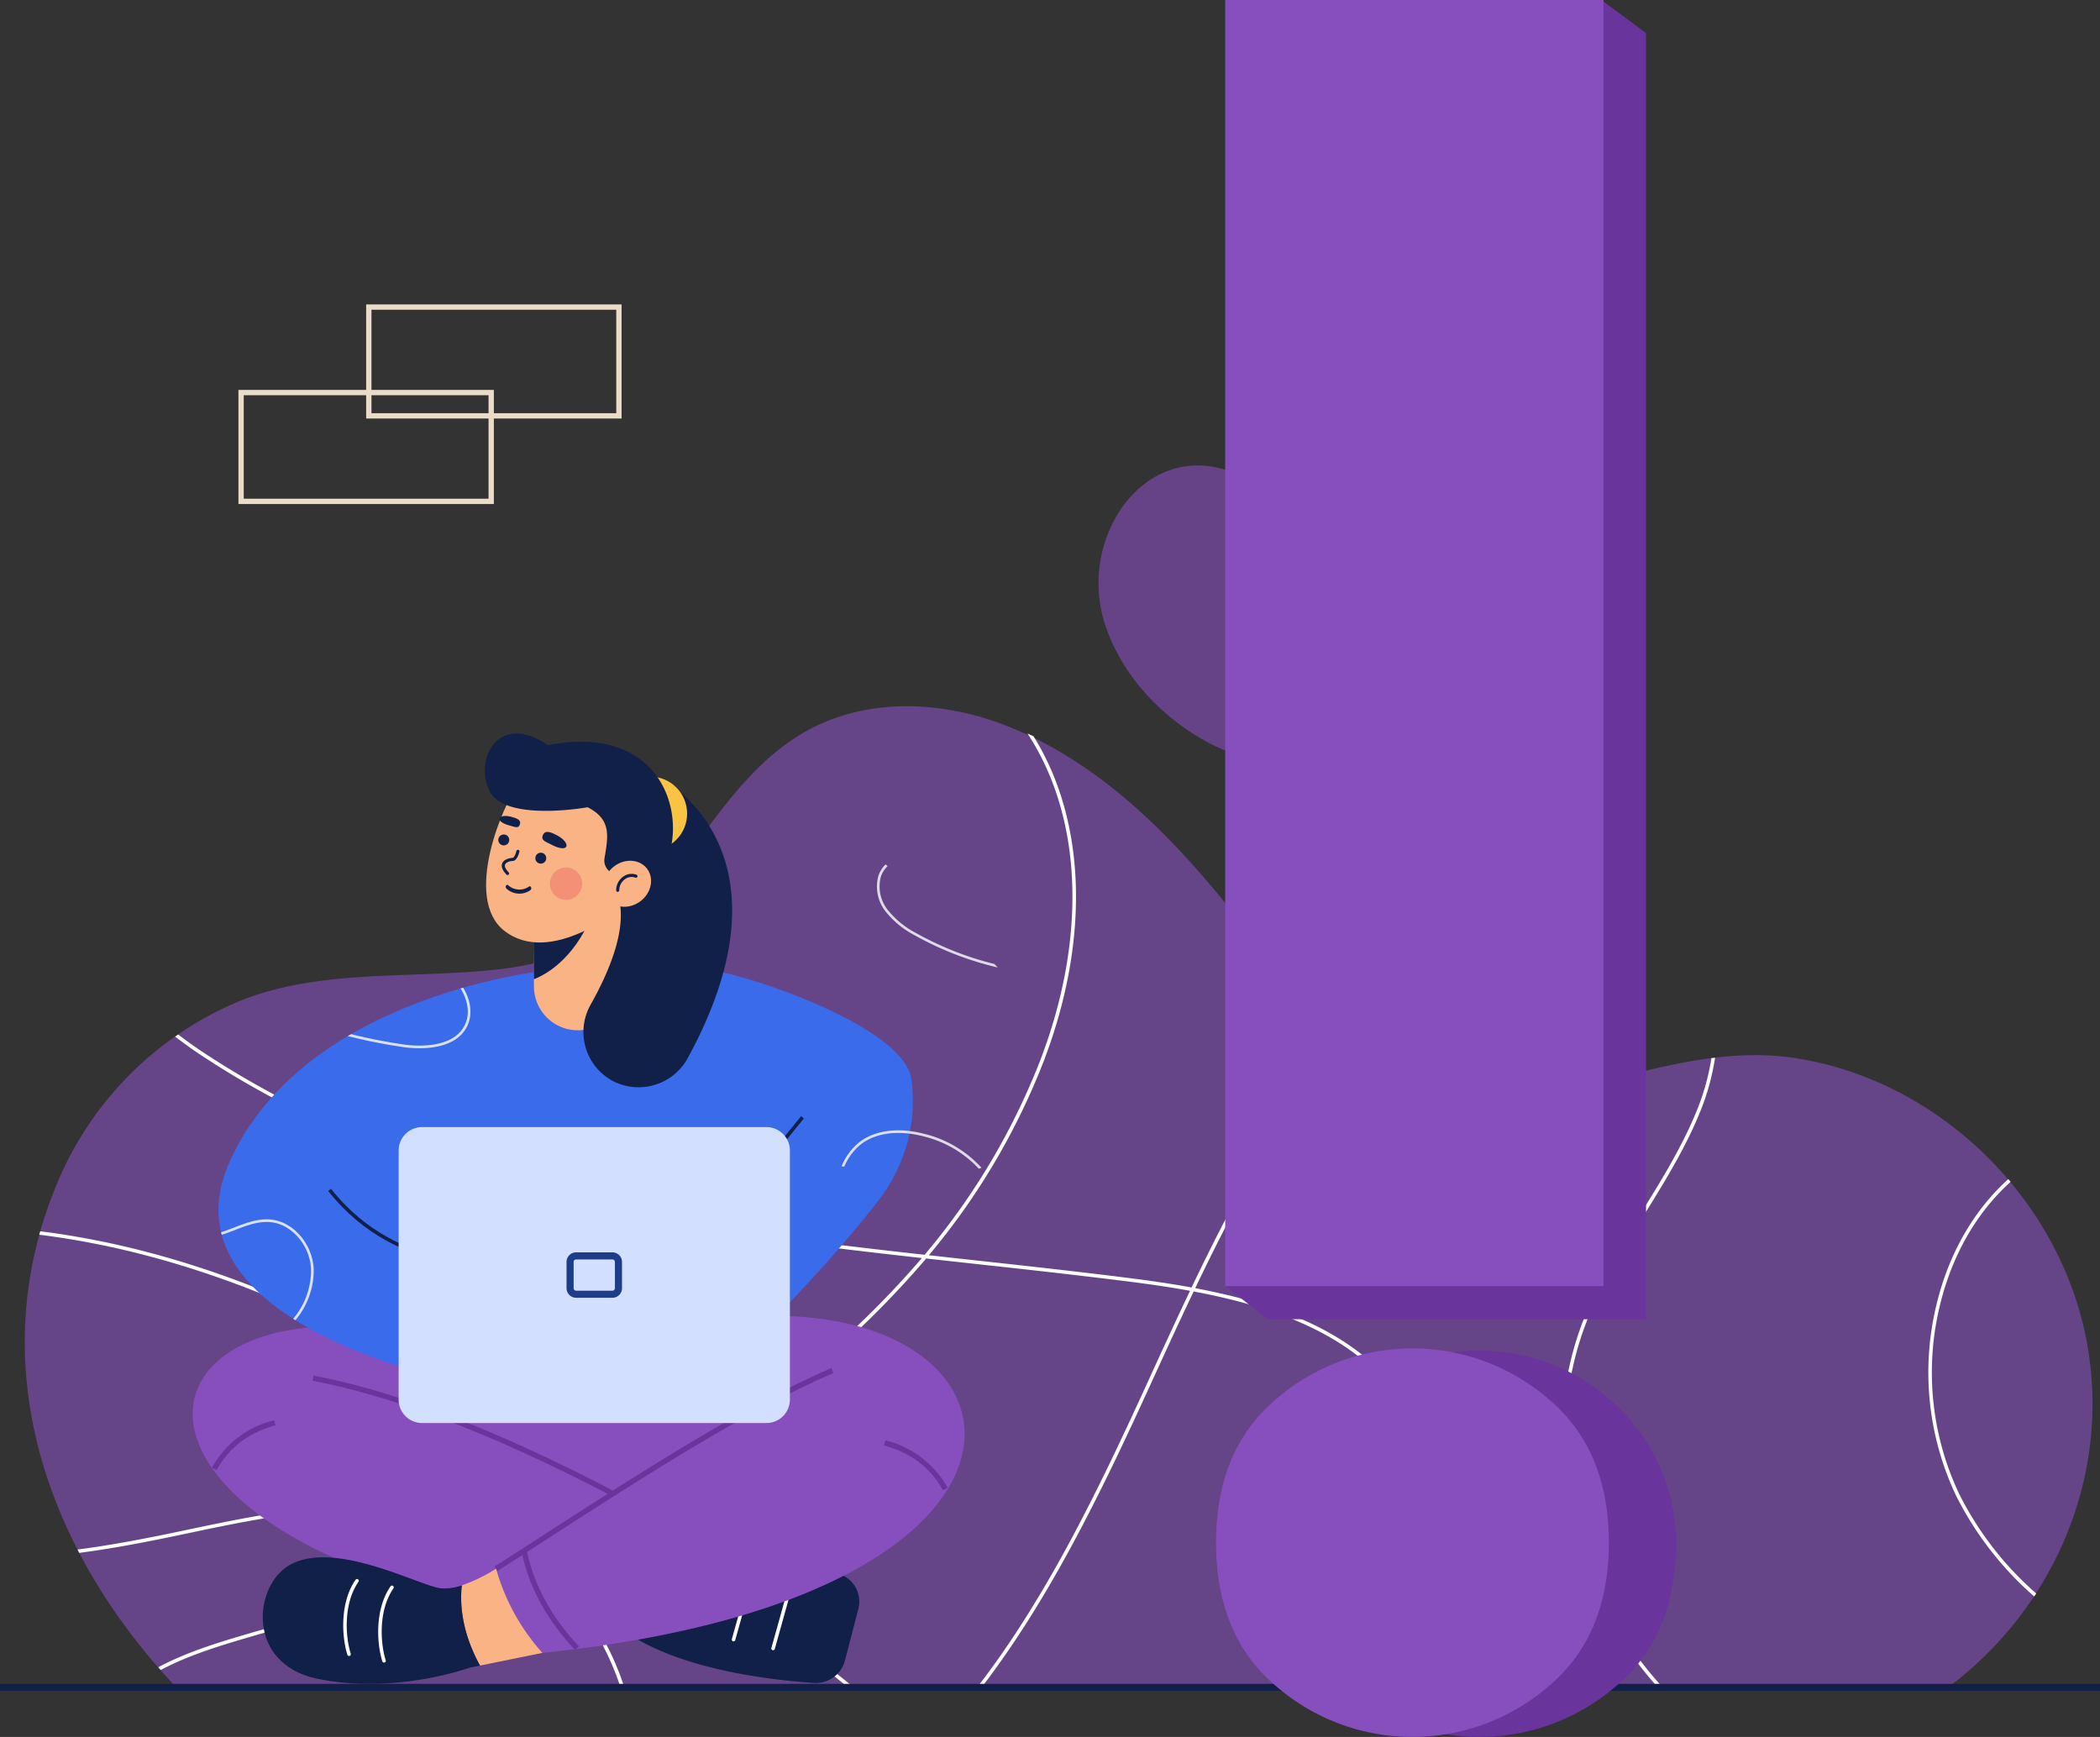 <svg xmlns="http://www.w3.org/2000/svg" width="444.102" height="367.344" viewBox="0 0 444.102 367.344">
  <rect x="0" y="0" width="444.102" height="367.344" fill="#333333" stroke="none"/>
  <g id="_2" data-name="2" transform="translate(-762.898 -726)">
    <g id="Group_86" data-name="Group 86" transform="translate(482.637 318.429)">
      <g id="Group_61" data-name="Group 61" transform="translate(285.501 506.009)">
        <g id="Group_60" data-name="Group 60" transform="translate(0 50.924)">
          <path id="Path_111" data-name="Path 111" d="M293.132,1091.032a71.42,71.42,0,0,1,37.971-36.867c17.454-7.025,37.5-4.468,55.88-6.821,15.967-2.043,27.488-9.128,37.022-21.723,9.135-12.068,17.326-25.434,32.262-31.016,11.8-4.411,25.219-3.188,36.949,1.408,21.614,8.47,37.938,26.478,51.687,44.419,12.552,16.38,22.791,34.317,46.009,34.9,23.233.586,45.352-12.586,68.745-9.1,30.917,4.613,56.665,30.192,62.061,60.644,5.057,28.54-7.632,56.22-29.431,72.484H317.6C290.13,1170.407,275.716,1130.4,293.132,1091.032Z" transform="translate(-285.545 -991.86)" fill="#874fbe" opacity="0.61"/>
          <g id="Group_59" data-name="Group 59" transform="translate(3.065 5.758)">
            <path id="Path_112" data-name="Path 112" d="M571.866,1373.2h-1.024a78.575,78.575,0,0,1-16.229-27.839c-5.734-17.047-5.492-34.937.681-50.375,3.12-7.8,7.624-15.073,11.981-22.1,4.418-7.131,8.986-14.505,12.087-22.407a49.981,49.981,0,0,0,2.8-10.355c.257-.033.514-.061.771-.092a50.664,50.664,0,0,1-2.872,10.721c-3.125,7.966-7.712,15.369-12.147,22.529-4.34,7-8.827,14.247-11.922,21.988-6.107,15.273-6.343,32.98-.666,49.858A77.716,77.716,0,0,0,571.866,1373.2Z" transform="translate(-228.54 -1171.451)" fill="#fff"/>
            <path id="Path_113" data-name="Path 113" d="M778.138,1180.357c-7.743,1.635-15.2,3.1-22.421,4.023-.124-.236-.244-.474-.366-.71,7.276-.916,14.807-2.394,22.629-4.045,11.91-2.514,24.8-5.236,37.585-5.236a67.268,67.268,0,0,1,23.367,3.825,47.857,47.857,0,0,1,8.269,3.983c6.84-2.889,13.716-6.042,20.528-9.5-4.943-3.69-9.938-7.3-14.986-10.8-37.476-25.931-72.063-40.631-105.477-44.8.067-.242.137-.485.206-.728,33.5,4.207,68.165,18.945,105.7,44.917,5.156,3.568,10.256,7.26,15.3,11.03a253.825,253.825,0,0,0,22.556-12.988,195.94,195.94,0,0,0,42.894-37.3c-53.488-5.946-107.945-13.438-152.415-42.889-1.689-1.119-3.56-2.437-5.5-3.933.215-.151.431-.3.647-.448,1.857,1.425,3.648,2.684,5.27,3.758,44.459,29.444,99.017,36.878,152.574,42.823a145.371,145.371,0,0,0,24.524-41.318c9.433-24.761,8.936-49.061-1.367-66.668-.448-.765-.92-1.517-1.407-2.263.43.2.857.4,1.283.6q.4.638.778,1.285c10.416,17.8,10.934,42.335,1.42,67.308a145.935,145.935,0,0,1-24.334,41.152q4.65.515,9.293,1.021c11.153,1.22,22.686,2.481,33.884,3.909,4.088.521,8.244,1.13,12.38,1.892,8.866-18.543,18.606-36.633,31.2-52.147.18.178.363.35.545.526-12.482,15.4-22.161,33.351-30.974,51.765,18.04,3.409,35.558,9.818,44.911,24.735,8.735,13.931,8.727,33.187-.024,57.235q-.454,1.247-.93,2.466h-.809c.347-.89.691-1.791,1.029-2.72,8.668-23.821,8.7-42.859.092-56.586-9.242-14.74-26.663-21.063-44.6-24.431-3.13,6.561-6.154,13.176-9.159,19.75l-.327.715c-10.436,22.83-21.231,44.862-35.365,63.272H945.6c14.262-18.444,25.118-40.608,35.619-63.58l.327-.715c2.98-6.518,5.978-13.077,9.08-19.583-4.056-.743-8.133-1.338-12.143-1.849-11.191-1.427-22.72-2.689-33.87-3.908q-4.884-.534-9.786-1.075a196.441,196.441,0,0,1-43.379,37.828,254.243,254.243,0,0,1-22.3,12.863c12.855,9.635,25.36,19.772,37.568,29.669q6.341,5.141,12.814,10.351h-1.2q-6.1-4.9-12.094-9.772c-12.295-9.967-24.888-20.176-37.835-29.868-6.774,3.453-13.612,6.6-20.416,9.486a55.936,55.936,0,0,1,21.48,25.979c.574,1.381,1.076,2.775,1.54,4.175h-.8c-.438-1.3-.908-2.6-1.443-3.89a55.085,55.085,0,0,0-21.627-25.906,502.443,502.443,0,0,1-53.771,18.659l-.6.177c-6.768,1.983-13.691,4.016-19.814,7.28-.171-.193-.343-.386-.513-.58,6.223-3.345,13.247-5.406,20.113-7.417l.6-.177a503.394,503.394,0,0,0,53.19-18.419,47.024,47.024,0,0,0-7.673-3.643C819.062,1171.716,797.32,1176.307,778.138,1180.357Z" transform="translate(-747.267 -1011.084)" fill="#fff"/>
            <path id="Path_114" data-name="Path 114" d="M327.8,1352.257a59.99,59.99,0,0,0,4.049,40.113,69.053,69.053,0,0,0,16.265,21.007c-.136.212-.276.422-.414.633a69.822,69.822,0,0,1-16.523-21.309,60.748,60.748,0,0,1-4.1-40.621c2.616-10.709,7.876-19.779,15.143-26.342q.243.286.483.574C335.55,1332.773,330.375,1341.706,327.8,1352.257Z" transform="translate(74.19 -1231.489)" fill="#fff"/>
          </g>
        </g>
        <path id="Path_115" data-name="Path 115" d="M809.1,827.8c-6.524,6.666-9.447,17.9-5.85,28.25,3.483,10.025,11.117,18.329,20.29,23.668,7.38,4.3,17.007,6.665,24.265,2.167,5.424-3.361,8.236-9.955,8.393-16.334s-1.989-12.6-4.64-18.4c-3.737-8.181-8.768-16.115-16.261-21.09C824.967,819.2,815.37,821.39,809.1,827.8Z" transform="translate(-574.622 -821.845)" fill="#874fbe" opacity="0.6"/>
      </g>
      <g id="Group_62" data-name="Group 62" transform="translate(607.545 370.954)">
        <path id="Path_116" data-name="Path 116" d="M489.928,395.085h54.017V370.954H489.928Zm52.894-1.123H491.051V372.077h51.771Z" transform="translate(-739.778 -269.954)" fill="#e9ddca"/>
        <path id="Path_117" data-name="Path 117" d="M372.607,472.128h54.017V448H372.607Zm52.894-1.123H373.73V449.12H425.5Z" transform="translate(-649.466 -328.92)" fill="#e9ddca"/>
      </g>
      <g id="Group_84" data-name="Group 84" transform="translate(321.006 451.703)">
        <g id="Group_83" data-name="Group 83" transform="translate(0 111.018)">
          <g id="Group_71" data-name="Group 71" transform="translate(0 122.678)">
            <g id="Group_69" data-name="Group 69" transform="translate(90.922 50.512)">
              <path id="Path_122" data-name="Path 122" d="M545.839,1604.963l-2.881,11.109a6.365,6.365,0,0,1-6.651,4.644c-9.448-.642-29.079-2.957-40.345-11.261l3.2-16.01c15.491-.875,29.978-.014,42.523,4.21A6.135,6.135,0,0,1,545.839,1604.963Z" transform="translate(-495.961 -1593.136)" fill="#102048"/>
              <path id="Path_123" data-name="Path 123" d="M543.083,1628a.375.375,0,0,0,.36-.274l3.869-13.853a.375.375,0,0,0-.722-.2l-3.869,13.853a.374.374,0,0,0,.26.461A.38.38,0,0,0,543.083,1628Z" transform="translate(-511.26 -1607.326)" fill="#fff"/>
              <path id="Path_124" data-name="Path 124" d="M571,1621.744a.375.375,0,0,0,.361-.274l3.869-13.853a.374.374,0,0,0-.721-.2l-3.869,13.853a.375.375,0,0,0,.26.461A.382.382,0,0,0,571,1621.744Z" transform="translate(-547.538 -1602.947)" fill="#fff"/>
            </g>
            <path id="Path_125" data-name="Path 125" d="M579.079,1426.788l36,10.686-26.739,36.636-38.387,3.053-52.948-22.389,20.12-30.276Z" transform="translate(-474.408 -1424.498)" fill="#874fbe"/>
            <path id="Path_126" data-name="Path 126" d="M681.917,1438c-79.069-23.407-91.776,46.474,31.592,59.2,4.358-4.9,9.45-13.411,11.472-20.523l-65.149-30.106Z" transform="translate(-621.633 -1430.624)" fill="#874fbe"/>
            <path id="Path_127" data-name="Path 127" d="M710.166,1608.095a34.208,34.208,0,0,0,7.241-3.524l12.708,3.986L727.2,1622.38l-13.2,2.682C709.981,1617.707,709.746,1611.668,710.166,1608.095Z" transform="translate(-653.241 -1550.634)" fill="#f9b384"/>
            <path id="Path_128" data-name="Path 128" d="M698.4,1501.652l.564-.971c-13.591-7.9-48.4-26.875-78.066-32.471l-.208,1.1C650.181,1474.878,684.859,1493.783,698.4,1501.652Z" transform="translate(-595.335 -1455.117)" fill="#69349c"/>
            <path id="Path_129" data-name="Path 129" d="M462.172,1427.878c73.6-13.993,92.658,56.736-30.71,69.457a44.814,44.814,0,0,1-9.8-17.809,561.657,561.657,0,0,1,63.361-36.213Z" transform="translate(-357.5 -1425.589)" fill="#874fbe"/>
            <path id="Path_130" data-name="Path 130" d="M514.857,1505.819c3.5-2.228,7.149-4.584,11.011-7.078,19.388-12.518,41.362-26.706,60.032-34.8l-.447-1.031c-18.754,8.127-40.77,22.342-60.194,34.883-3.861,2.493-7.507,4.847-11.005,7.073Z" transform="translate(-450.389 -1451.408)" fill="#69349c"/>
            <path id="Path_131" data-name="Path 131" d="M446.123,1524.507l.983-.543a20.65,20.65,0,0,0-13.152-10.026l-.3,1.082C439.4,1516.61,443.475,1519.714,446.123,1524.507Z" transform="translate(-287.454 -1487.148)" fill="#69349c"/>
            <path id="Path_132" data-name="Path 132" d="M909.127,1510.291c2.648-4.793,6.726-7.9,12.468-9.487l-.3-1.082a20.651,20.651,0,0,0-13.152,10.026Z" transform="translate(-904.066 -1477.19)" fill="#69349c"/>
            <path id="Path_133" data-name="Path 133" d="M705.322,1612.574l.821-.766c-5.887-6.305-9.5-12.962-11.054-20.35l-1.1.231C695.584,1599.283,699.291,1606.115,705.322,1612.574Z" transform="translate(-624.469 -1541.449)" fill="#69349c"/>
            <g id="Group_70" data-name="Group 70" transform="translate(14.822 51.535)">
              <path id="Path_134" data-name="Path 134" d="M769.21,1598.359c9.43-5.826,27.709,4.24,32.3,4.749a11.046,11.046,0,0,0,4.407-.632c-.42,3.573-.185,9.613,3.836,16.968l-2.242.456s-15.5,5.682-31.945,2.375C760.386,1619.222,761.8,1602.939,769.21,1598.359Z" transform="translate(-763.812 -1596.551)" fill="#102048"/>
              <path id="Path_135" data-name="Path 135" d="M850.608,1628.116a.379.379,0,0,0,.113-.017.374.374,0,0,0,.244-.47c-1.12-3.547-1.609-10.525,1.636-15.212a.375.375,0,0,0-.616-.427c-3.4,4.908-2.9,12.176-1.734,15.864A.375.375,0,0,0,850.608,1628.116Z" transform="translate(-832.357 -1607.253)" fill="#fff"/>
              <path id="Path_136" data-name="Path 136" d="M825.921,1632.8a.374.374,0,0,0,.357-.487c-1.12-3.547-1.609-10.526,1.636-15.213a.374.374,0,0,0-.616-.426c-3.4,4.908-2.9,12.176-1.734,15.864A.374.374,0,0,0,825.921,1632.8Z" transform="translate(-800.275 -1610.537)" fill="#fff"/>
            </g>
          </g>
          <g id="Group_79" data-name="Group 79" transform="translate(5.457)">
            <g id="Group_74" data-name="Group 74" transform="translate(0 18.965)">
              <path id="Path_143" data-name="Path 143" d="M563.12,1270.671l67.769,2.621,7.488-61.778s-22.687-21.519-31.416-29.443l-14.735-.756C546.508,1202.1,553.994,1228.05,563.12,1270.671Z" transform="translate(-520.902 -1150.443)" fill="#3a6bea"/>
              <path id="Path_144" data-name="Path 144" d="M781.652,1181.315s-52.3,4.473-68.793,40.308c-16.135,35.064,50.171,47.55,50.171,47.55Z" transform="translate(-710.329 -1150.443)" fill="#3a6bea"/>
              <path id="Path_145" data-name="Path 145" d="M407.948,1119.849l-21.614,30.869,20.212,14.376c8.431-6.88,24.735-22.464,38.552-40.111a35.246,35.246,0,0,0,6.632-13.455,33.82,33.82,0,0,0,.634-12.632h0c-1.5-10.776-33.235-21.78-42.877-23.106-3.467-.476,6.89-2.443-2.941-1.318-12.776,1.462-22.952,9.464-37.694,14.552l-7.488,33.919C365.212,1125.507,393.81,1125.952,407.948,1119.849Z" transform="translate(-305.838 -1044.808)" fill="#3a6bea"/>
            </g>
            <g id="Group_75" data-name="Group 75" transform="translate(0.553 27.664)" opacity="0.8">
              <path id="Path_146" data-name="Path 146" d="M770.9,1204.662l-.338-.078c.236-.14.474-.276.71-.413a113.424,113.424,0,0,0,11.686,2.255c2.343.282,10.171.8,12.459-4.416,1.138-2.595.277-5.481-1.01-7.506l.561-.161c1.318,2.146,2.164,5.156.964,7.892-2.443,5.571-10.6,5.043-13.04,4.748A115.759,115.759,0,0,1,770.9,1204.662Z" transform="translate(-743.776 -1168.268)" fill="#fff"/>
              <path id="Path_147" data-name="Path 147" d="M883.877,1359.637c2.5-.965,5.08-1.964,7.794-1.708,4.76.45,8.834,5.157,9.081,10.493a16.458,16.458,0,0,1-3.871,10.805q-.24-.15-.477-.3a15.92,15.92,0,0,0,3.787-10.478c-.235-5.068-4.08-9.536-8.573-9.961-2.58-.239-4.989.687-7.539,1.673-.91.352-1.836.706-2.776,1.007-.048-.181-.1-.362-.139-.546C882.081,1360.327,882.987,1359.981,883.877,1359.637Z" transform="translate(-881.165 -1282.827)" fill="#fff"/>
              <path id="Path_148" data-name="Path 148" d="M413.23,1297.761c3.265-2.7,8.339-3.422,13.918-1.98a24.019,24.019,0,0,1,12.168,7.2c-.193.062-.381.132-.576.189a23.554,23.554,0,0,0-11.733-6.85c-5.4-1.4-10.295-.715-13.42,1.869a12.192,12.192,0,0,0-3.3,4.545l-.58-.067A12.837,12.837,0,0,1,413.23,1297.761Z" transform="translate(-278.5 -1238.812)" fill="#fff"/>
              <path id="Path_149" data-name="Path 149" d="M423.824,1129.094a67.75,67.75,0,0,1-17.6-6.828,19.224,19.224,0,0,1-6.083-4.97,8.537,8.537,0,0,1-1.563-7.6,5.944,5.944,0,0,1,1.524-2.4l.432.354a5.415,5.415,0,0,0-1.422,2.224,7.978,7.978,0,0,0,1.481,7.094,18.711,18.711,0,0,0,5.911,4.817,66.351,66.351,0,0,0,16.584,6.557Q423.459,1128.713,423.824,1129.094Z" transform="translate(-259.574 -1107.289)" fill="#fff"/>
            </g>
            <g id="Group_77" data-name="Group 77" transform="translate(56.327)">
              <path id="Path_150" data-name="Path 150" d="M663.173,1133.24l.01.959.152,14.9.019,1.614a9.276,9.276,0,0,0,18.551-.01l.18-18.408Z" transform="translate(-652.963 -1097.138)" fill="#f9b384"/>
              <path id="Path_151" data-name="Path 151" d="M686.754,1138.662l.152,14.9c8.278-3.37,11.687-12.333,11.687-12.333Z" transform="translate(-676.534 -1101.601)" fill="#102048"/>
              <path id="Path_152" data-name="Path 152" d="M663.464,1048.827c-2.967,3.56-11.63,23.734-2.848,30.617,9.882,7.745,24.921-4.984,24.921-4.984l2.017-23.5-13.054-3.441Z" transform="translate(-656.519 -1037.76)" fill="#f9b384"/>
              <path id="Path_153" data-name="Path 153" d="M602.63,1047.559s28.954,15.1,5.346,58.632a11.858,11.858,0,0,1-15.494,5.3h0a11.744,11.744,0,0,1-5.15-16.4c3.862-6.861,7.589-15.695,6-22.268Z" transform="translate(-564.944 -1037.786)" fill="#102048"/>
              <circle id="Ellipse_17" data-name="Ellipse 17" cx="7.832" cy="7.832" r="7.832" transform="translate(34.951 27.998) rotate(-135)" fill="#fbc343"/>
              <path id="Path_154" data-name="Path 154" d="M652.88,1041.263c.846-4.886,1.362-8.237-3.577-10.756,0,0-17.405,3.164-20.728-3.4s1.741-16.93,12.342-9.731c27.136-5.3,30.775,20.095,22.548,28.56l-8.121-1.246A2.957,2.957,0,0,1,652.88,1041.263Z" transform="translate(-627.565 -1014.931)" fill="#102048"/>
              <g id="Group_76" data-name="Group 76" transform="translate(2.85 17.419)">
                <circle id="Ellipse_18" data-name="Ellipse 18" cx="1.157" cy="1.157" r="1.157" transform="translate(7.832 7.77)" fill="#102048"/>
                <circle id="Ellipse_19" data-name="Ellipse 19" cx="1.157" cy="1.157" r="1.157" transform="translate(0 3.913)" fill="#102048"/>
                <path id="Path_155" data-name="Path 155" d="M737.149,1102.284a.327.327,0,0,0,.238-.553c-.464-.489-.972-1.175-.759-1.673.222-.517,1.16-.74,1.589-.74.923,0,1.366-1.642,1.446-1.971a.328.328,0,0,0-.637-.154c-.169.694-.55,1.47-.809,1.47-.442,0-1.793.209-2.191,1.137-.285.663.013,1.465.886,2.383A.327.327,0,0,0,737.149,1102.284Z" transform="translate(-735.191 -1089.796)" fill="#102048"/>
                <path id="Path_156" data-name="Path 156" d="M727.929,1124.632a.276.276,0,0,1,.183.073,3.536,3.536,0,0,0,4.4.292.291.291,0,0,1,.447.157.5.5,0,0,1-.12.581,4.029,4.029,0,0,1-5.094-.325.509.509,0,0,1-.088-.59A.315.315,0,0,1,727.929,1124.632Z" transform="translate(-726.03 -1110.062)" fill="#102048"/>
                <path id="Path_157" data-name="Path 157" d="M702.9,1084.893c-.658,1.239.489,1.487,1.833,2.2s2.72.975,3.034.385-.521-1.649-1.865-2.363S703.411,1083.934,702.9,1084.893Z" transform="translate(-693.405 -1080.977)" fill="#102048"/>
                <path id="Path_158" data-name="Path 158" d="M739.789,1074.765c-.289,1.106-1.114.621-2.314.308s-2.168-.917-2.03-1.444,1.222-.7,2.422-.387S740.012,1073.909,739.789,1074.765Z" transform="translate(-735.193 -1073.085)" fill="#102048"/>
              </g>
              <ellipse id="Ellipse_20" data-name="Ellipse 20" cx="3.412" cy="3.412" rx="3.412" ry="3.412" transform="translate(17.375 36.567) rotate(-137.315)" fill="#eb5d60" opacity="0.4"/>
              <ellipse id="Ellipse_21" data-name="Ellipse 21" cx="4.621" cy="5.251" rx="4.621" ry="5.251" transform="translate(28.802 38.624) rotate(-127.658)" fill="#f9b384"/>
              <path id="Path_159" data-name="Path 159" d="M652.891,1117.762a.327.327,0,0,0,.328-.328,2.871,2.871,0,0,1,1.261-2.392,2.312,2.312,0,0,1,2.153-.287.328.328,0,0,0,.247-.607,2.965,2.965,0,0,0-2.766.35,3.524,3.524,0,0,0-1.551,2.936A.327.327,0,0,0,652.891,1117.762Z" transform="translate(-624.785 -1084.291)" fill="#102048"/>
            </g>
            <g id="Group_78" data-name="Group 78" transform="translate(23.205 57.261)">
              <rect id="Rectangle_18" data-name="Rectangle 18" width="17.416" height="0.749" transform="translate(89.047 37.18) rotate(-51)" fill="#102048"/>
              <path id="Path_160" data-name="Path 160" d="M812.03,1352.3l.218-.716c-8.606-2.623-16.958-5.761-24.528-15.227l-.585.468C794.839,1346.462,803.307,1349.646,812.03,1352.3Z" transform="translate(-787.136 -1297.345)" fill="#102048"/>
            </g>
          </g>
          <g id="Group_82" data-name="Group 82" transform="translate(43.557 83.223)">
            <g id="Group_80" data-name="Group 80">
              <path id="Path_161" data-name="Path 161" d="M549.767,1292.776h73.21a4.974,4.974,0,0,1,4.767,5.157v52.27a4.974,4.974,0,0,1-4.767,5.157h-73.21A4.974,4.974,0,0,1,545,1350.2v-52.27A4.974,4.974,0,0,1,549.767,1292.776Z" transform="translate(-545 -1292.776)" fill="#d3dfff"/>
            </g>
            <g id="Group_81" data-name="Group 81" transform="translate(35.507 26.491)">
              <path id="Path_162" data-name="Path 162" d="M665.543,1382.716a.525.525,0,0,0-.5.545v5.518a.525.525,0,0,0,.5.545h7.73a.525.525,0,0,0,.5-.545v-5.518a.525.525,0,0,0-.5-.545h-7.73m0-1.5h7.73a2.024,2.024,0,0,1,2,2.042v5.518a2.024,2.024,0,0,1-2,2.042h-7.73a2.024,2.024,0,0,1-2-2.042v-5.518a2.024,2.024,0,0,1,2-2.042Z" transform="translate(-663.542 -1381.218)" fill="#1f3c88"/>
            </g>
          </g>
        </g>
      </g>
      <rect id="Rectangle_19" data-name="Rectangle 19" width="444.102" height="1.498" transform="translate(280.261 763.691)" fill="#102048"/>
    </g>
    <g id="Group_90" data-name="Group 90">
      <path id="Path_163" data-name="Path 163" d="M0,0,70.73-6.877,80,0V272H0l-8.935-6.978Z" transform="translate(1031 733)" fill="#69349c"/>
      <path id="Path_164" data-name="Path 164" d="M0,0H80V272H0Z" transform="translate(1022 726)" fill="#874fbe"/>
    </g>
    <g id="Group_87" data-name="Group 87" transform="translate(1020.065 1011.179)">
      <path id="Path_120" data-name="Path 120" d="M1232.675,1452.027q0,19.669-12.735,30.369a44.082,44.082,0,0,1-57.612,0q-12.713-10.707-12.72-30.369t12.72-30.369c13.068-11.029,32.4-13.486,47.7-5.746C1223.608,1422.781,1232.675,1436.729,1232.675,1452.027Z" transform="translate(-1135.38 -1410.944)" fill="#69349c"/>
      <path id="Path_121" data-name="Path 121" d="M1185.175,1450.931q0,19.669-12.735,30.369a44.082,44.082,0,0,1-57.612,0q-12.713-10.707-12.72-30.369t12.72-30.369a44.082,44.082,0,0,1,57.612,0Q1185.175,1431.291,1185.175,1450.931Z" transform="translate(-1102.108 -1409.848)" fill="#874fbe"/>
    </g>
  </g>
</svg>

